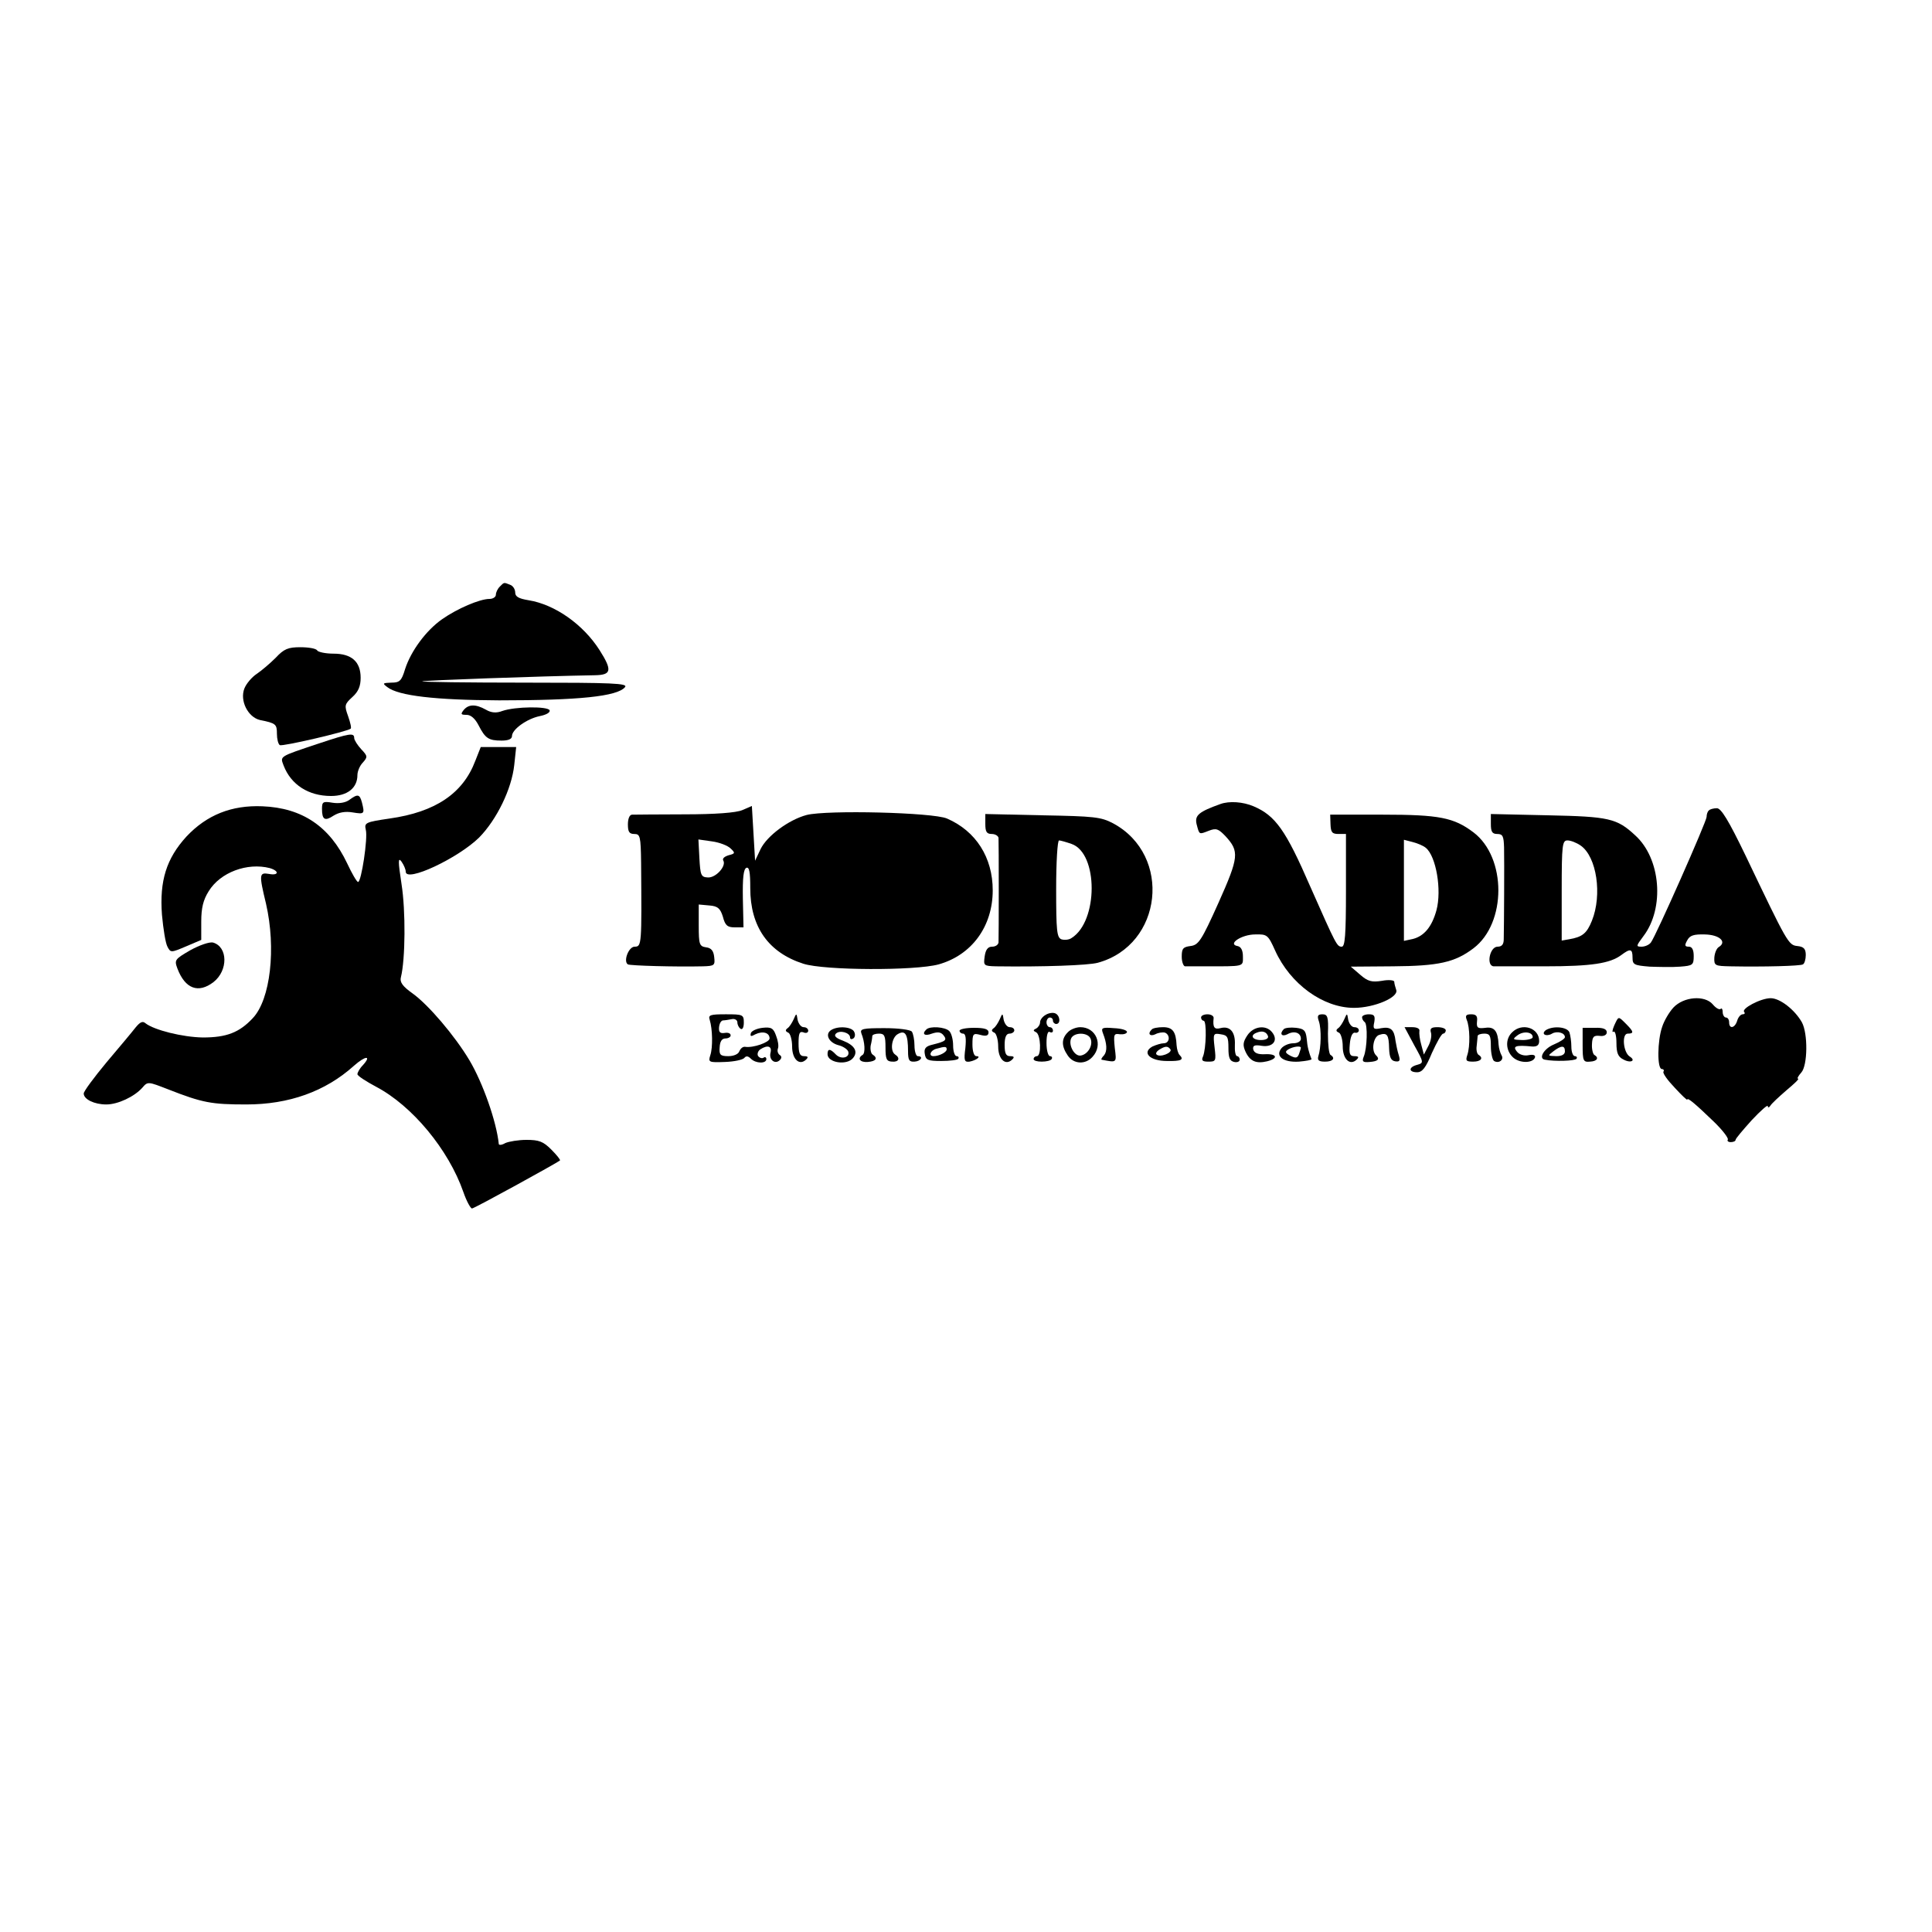 <?xml version="1.0" standalone="no"?>
<!DOCTYPE svg PUBLIC "-//W3C//DTD SVG 20010904//EN"
 "http://www.w3.org/TR/2001/REC-SVG-20010904/DTD/svg10.dtd">
<svg version="1.0" xmlns="http://www.w3.org/2000/svg"
 width="600pt" height="600pt" viewBox="0 0 600 600"
 preserveAspectRatio="xMidYMid meet">
<g transform="translate(0,600) scale(0.1,-0.1)"
fill="#000000" stroke="none">
<path d="M1552 4178 c-7 -7 -12 -18 -12 -25 0 -7 -9 -13 -20 -13 -30 0 -100
-30 -147 -63 -50 -35 -97 -99 -115 -155 -11 -37 -17 -42 -43 -42 -27 -1 -28
-2 -12 -14 35 -27 149 -40 347 -41 247 0 367 12 391 41 10 12 -38 14 -311 14
-178 0 -321 2 -319 4 3 3 362 16 537 19 51 1 54 15 14 78 -51 80 -139 142
-221 155 -30 5 -41 11 -41 24 0 10 -7 21 -16 24 -20 8 -18 8 -32 -6z"/>
<path d="M856 3957 c-17 -17 -44 -40 -59 -50 -15 -10 -32 -30 -38 -45 -15 -38
11 -89 48 -98 50 -10 53 -13 53 -43 0 -16 4 -32 9 -35 8 -5 209 42 220 51 3 2
-1 19 -8 39 -12 33 -11 37 13 59 19 17 26 34 26 60 0 50 -28 75 -84 75 -25 0
-48 5 -51 10 -3 6 -27 10 -52 10 -38 0 -51 -5 -77 -33z"/>
<path d="M1440 3795 c-10 -13 -9 -15 9 -15 13 0 26 -11 37 -32 21 -41 31 -48
72 -48 21 0 32 5 32 14 0 21 47 54 86 62 20 4 33 11 31 18 -5 13 -107 12 -147
-2 -18 -7 -34 -6 -51 4 -32 18 -54 17 -69 -1z"/>
<path d="M990 3691 c-126 -42 -120 -39 -109 -69 23 -59 77 -94 147 -94 51 0
82 25 82 65 0 11 7 29 17 39 15 17 15 20 -5 41 -12 13 -22 29 -22 35 0 17 -14
15 -110 -17z"/>
<path d="M1476 3637 c-38 -101 -124 -159 -266 -179 -75 -11 -79 -13 -74 -35 7
-25 -14 -163 -24 -162 -4 0 -19 26 -34 58 -54 114 -139 172 -263 177 -96 4
-173 -27 -236 -94 -62 -68 -84 -137 -76 -243 4 -44 11 -88 17 -99 10 -19 11
-19 58 1 l47 20 0 57 c0 42 6 67 23 94 36 59 120 90 190 72 30 -9 28 -24 -3
-18 -30 5 -31 -1 -9 -92 32 -139 14 -298 -41 -356 -42 -45 -82 -60 -155 -60
-63 1 -151 23 -178 44 -9 8 -17 4 -31 -13 -10 -13 -51 -62 -90 -108 -39 -47
-71 -90 -71 -97 0 -18 33 -34 70 -34 36 0 87 24 112 52 17 20 18 19 80 -5 107
-42 135 -47 243 -47 132 0 245 40 334 120 36 32 56 33 28 2 -10 -10 -17 -23
-17 -28 0 -5 26 -22 58 -39 112 -59 225 -195 271 -327 10 -29 23 -52 27 -51 9
1 265 142 273 149 2 2 -10 17 -27 34 -25 25 -38 30 -77 30 -25 0 -55 -5 -66
-10 -10 -6 -19 -7 -20 -3 -7 70 -50 191 -91 260 -46 77 -128 173 -177 208 -31
22 -40 35 -36 50 14 56 15 207 2 289 -11 72 -11 85 0 70 7 -10 13 -24 13 -31
0 -35 163 42 228 106 55 56 101 151 109 225 l6 56 -55 0 -55 0 -17 -43z"/>
<path d="M1085 3516 c-12 -9 -32 -12 -52 -9 -30 5 -33 3 -33 -19 0 -34 9 -39
36 -21 16 10 36 14 59 10 37 -6 38 -5 29 31 -7 26 -13 27 -39 8z"/>
<path d="M3790 3503 c-67 -24 -80 -35 -74 -62 9 -34 7 -33 38 -21 23 9 30 6
52 -17 43 -47 42 -64 -22 -207 -53 -118 -62 -131 -87 -134 -23 -3 -27 -8 -27
-33 0 -16 5 -29 10 -30 6 0 33 0 60 0 126 0 120 -2 120 30 0 20 -6 31 -17 33
-32 6 13 36 55 36 37 1 40 -1 62 -50 47 -104 149 -178 245 -178 63 0 140 33
131 56 -3 9 -6 20 -6 25 0 5 -17 7 -38 3 -32 -5 -44 -2 -68 19 l-29 25 131 1
c141 1 192 12 250 56 103 78 103 282 0 360 -61 46 -106 55 -282 55 l-163 0 1
-30 c1 -25 5 -30 25 -30 l23 0 0 -175 c0 -140 -3 -175 -13 -175 -15 0 -17 4
-98 187 -76 175 -108 220 -176 249 -33 14 -75 17 -103 7z m638 -136 c32 -26
50 -131 33 -194 -14 -51 -38 -80 -73 -89 l-28 -6 0 157 0 157 27 -7 c16 -4 34
-12 41 -18z"/>
<path d="M2305 3484 c-19 -8 -83 -13 -180 -13 -82 0 -156 -1 -162 -1 -8 0 -13
-13 -13 -30 0 -23 4 -30 20 -30 18 0 20 -7 21 -90 2 -254 2 -260 -20 -260 -19
0 -36 -46 -21 -55 7 -4 147 -8 233 -6 36 1 38 3 35 29 -2 19 -9 28 -25 30 -21
3 -23 9 -23 68 l0 65 33 -3 c26 -2 34 -9 42 -35 7 -27 14 -33 37 -33 l27 0 -2
90 c-1 64 2 91 11 95 9 3 12 -13 12 -63 0 -120 56 -200 165 -235 66 -21 346
-22 420 -2 103 29 168 118 168 230 0 102 -52 184 -142 223 -44 19 -373 27
-436 11 -56 -15 -123 -65 -143 -106 l-17 -36 -5 85 -5 85 -30 -13z m-36 -119
c15 -14 14 -16 -6 -21 -13 -4 -20 -10 -17 -16 11 -17 -23 -55 -48 -53 -21 1
-23 7 -26 60 l-3 58 42 -6 c23 -3 49 -13 58 -22z"/>
<path d="M5307 3483 c-4 -3 -7 -12 -7 -20 0 -14 -157 -369 -173 -390 -5 -7
-18 -13 -29 -13 -18 0 -17 2 6 33 66 87 54 241 -26 313 -57 53 -82 58 -270 62
l-178 4 0 -31 c0 -24 4 -31 20 -31 17 0 20 -7 21 -42 1 -43 0 -243 -1 -285 0
-16 -6 -23 -19 -23 -25 0 -36 -60 -12 -61 9 0 80 0 159 0 145 0 202 9 237 35
28 21 35 20 35 -8 0 -22 5 -24 53 -28 28 -1 71 -2 95 0 39 3 42 5 42 33 0 19
-5 29 -15 29 -13 0 -14 4 -5 20 8 15 20 19 55 18 45 -1 69 -23 43 -39 -7 -4
-13 -19 -14 -33 -1 -25 2 -26 50 -27 103 -2 218 1 225 6 5 2 9 16 9 29 0 19
-6 26 -26 28 -28 3 -31 9 -161 281 -53 110 -76 147 -89 147 -10 0 -22 -3 -25
-7z m-398 -109 c50 -35 67 -153 35 -233 -16 -40 -30 -51 -71 -58 l-23 -4 0
156 c0 142 2 155 18 155 10 0 28 -7 41 -16z"/>
<path d="M3060 3441 c0 -24 4 -31 20 -31 11 0 20 -6 21 -12 1 -15 1 -307 0
-325 -1 -7 -9 -13 -20 -13 -13 0 -20 -9 -23 -30 -4 -29 -3 -30 36 -31 146 -2
285 3 315 11 202 55 232 334 48 433 -38 20 -59 22 -219 25 l-178 4 0 -31z
m268 -62 c83 -29 83 -240 0 -292 -8 -6 -23 -7 -32 -4 -14 6 -16 27 -16 157 0
82 4 150 9 150 4 0 22 -5 39 -11z"/>
<path d="M591 3049 c-48 -28 -50 -30 -40 -57 24 -63 65 -78 112 -42 46 36 45
110 -2 123 -11 2 -41 -8 -70 -24z"/>
<path d="M5197 2871 c-13 -14 -29 -41 -35 -60 -15 -43 -16 -131 -1 -131 5 0 8
-4 5 -8 -3 -5 13 -27 35 -50 21 -23 39 -40 39 -37 0 8 25 -13 82 -68 27 -26
46 -51 44 -56 -3 -4 1 -8 9 -8 8 0 15 3 15 7 0 4 23 31 50 61 28 30 50 49 50
44 0 -6 4 -5 8 1 4 7 27 28 50 48 24 20 41 36 36 36 -4 0 1 9 10 19 20 22 21
121 2 156 -22 39 -68 75 -97 75 -31 0 -93 -33 -82 -43 3 -4 1 -7 -5 -7 -6 0
-14 -9 -17 -20 -7 -23 -25 -27 -25 -5 0 8 -4 15 -10 15 -5 0 -10 8 -10 17 0 9
-3 13 -6 10 -4 -4 -15 2 -25 14 -25 29 -90 24 -122 -10z"/>
<path d="M3247 2848 c-9 -5 -17 -15 -17 -23 0 -7 -6 -16 -12 -19 -10 -5 -10
-7 0 -12 14 -7 17 -74 2 -74 -5 0 -10 -4 -10 -9 0 -5 11 -8 25 -8 14 0 28 3
31 8 3 5 0 9 -5 9 -6 0 -11 18 -11 41 0 24 4 38 10 34 6 -3 10 -1 10 4 0 6 -4
11 -10 11 -5 0 -10 7 -10 15 0 8 5 15 10 15 6 0 10 -4 10 -10 0 -5 5 -10 10
-10 15 0 12 27 -3 33 -7 3 -21 1 -30 -5z"/>
<path d="M2204 2833 c9 -29 10 -86 2 -110 -7 -22 -5 -23 46 -21 29 1 56 7 60
13 5 6 11 6 20 -3 15 -15 48 -16 48 -1 0 5 -4 8 -9 4 -5 -3 -13 0 -17 6 -3 6
0 15 7 20 23 15 37 10 32 -10 -6 -22 14 -38 29 -23 6 6 6 12 -1 16 -5 4 -8 12
-5 20 3 7 0 25 -6 40 -8 23 -15 27 -42 24 -17 -2 -33 -9 -36 -16 -3 -11 0 -12
14 -4 23 11 44 5 44 -13 0 -12 -51 -30 -76 -26 -7 1 -14 -5 -18 -14 -3 -9 -18
-15 -34 -15 -25 0 -29 4 -27 28 1 18 7 27 18 27 9 0 17 5 16 10 0 6 -8 9 -19
7 -14 -2 -18 3 -17 17 1 12 6 21 12 22 5 0 18 2 28 4 9 2 17 -3 17 -10 0 -8 5
-17 10 -20 6 -4 10 5 10 19 0 25 -3 26 -56 26 -48 0 -55 -2 -50 -17z"/>
<path d="M2465 2835 c-5 -11 -13 -24 -19 -28 -8 -6 -7 -10 2 -14 6 -2 12 -22
12 -43 0 -40 23 -61 44 -40 7 7 5 10 -7 10 -13 0 -17 9 -17 40 0 31 3 38 15
34 8 -4 15 -1 15 5 0 6 -6 11 -14 11 -8 0 -16 10 -19 23 -3 21 -4 21 -12 2z"/>
<path d="M3105 2835 c-5 -11 -13 -24 -19 -28 -8 -6 -7 -10 2 -14 6 -2 12 -22
12 -43 0 -40 23 -61 44 -40 7 7 5 10 -7 10 -13 0 -17 9 -17 35 0 24 5 35 15
35 8 0 15 5 15 10 0 6 -6 10 -14 10 -8 0 -16 10 -19 23 -3 21 -4 21 -12 2z"/>
<path d="M3730 2840 c0 -5 4 -10 8 -10 10 0 8 -87 -2 -111 -6 -13 -1 -16 17
-16 23 0 24 2 19 44 -5 43 -4 45 19 41 21 -3 24 -8 24 -43 0 -30 4 -40 18 -43
9 -2 17 1 17 7 0 6 -4 11 -8 11 -5 0 -8 16 -7 35 2 40 -15 60 -45 52 -19 -5
-24 3 -21 31 1 6 -7 12 -19 12 -11 0 -20 -4 -20 -10z"/>
<path d="M4096 2828 c8 -24 7 -82 -2 -109 -3 -12 2 -16 21 -16 25 0 33 11 17
21 -5 3 -8 32 -8 66 2 52 -1 60 -17 60 -15 0 -17 -5 -11 -22z"/>
<path d="M4175 2835 c-5 -11 -13 -24 -19 -28 -8 -6 -7 -10 2 -14 6 -2 12 -22
12 -43 0 -40 23 -61 44 -40 7 7 5 10 -8 10 -14 0 -17 7 -14 38 2 23 8 36 16
35 6 -2 12 2 12 7 0 6 -6 10 -14 10 -8 0 -16 10 -19 23 -3 21 -4 21 -12 2z"/>
<path d="M4230 2841 c0 -6 4 -12 8 -15 10 -6 8 -83 -3 -108 -6 -15 -2 -18 19
-16 26 2 32 9 19 21 -15 15 -8 57 10 63 25 8 30 1 31 -42 1 -28 6 -38 19 -40
14 -2 16 2 11 19 -4 12 -8 32 -10 44 -4 36 -15 45 -44 40 -24 -5 -27 -3 -22
19 3 19 0 24 -17 24 -11 0 -21 -4 -21 -9z"/>
<path d="M4555 2833 c10 -23 11 -82 2 -109 -6 -18 -4 -21 18 -21 24 0 33 11
17 21 -5 3 -8 15 -6 28 1 13 3 26 3 31 1 4 10 7 21 7 17 0 20 -7 20 -39 0 -22
5 -43 10 -46 15 -9 32 4 23 18 -4 7 -8 21 -9 33 -2 42 -13 56 -41 52 -24 -3
-28 0 -26 20 2 16 -2 22 -18 22 -16 0 -19 -4 -14 -17z"/>
<path d="M5013 2815 c-6 -14 -7 -23 -2 -19 5 3 9 -13 9 -35 0 -31 5 -43 21
-51 23 -13 41 -4 20 9 -20 13 -25 71 -6 71 20 0 19 6 -5 30 -25 25 -23 25 -37
-5z"/>
<path d="M2581 2801 c-20 -13 -7 -39 23 -47 13 -3 27 -12 30 -19 7 -19 -21
-27 -38 -10 -18 19 -26 19 -26 1 0 -26 59 -36 79 -12 17 20 5 40 -31 54 -22 8
-29 15 -22 22 12 12 44 3 44 -12 0 -5 4 -7 10 -3 5 3 7 12 3 20 -6 16 -50 20
-72 6z"/>
<path d="M2675 2791 c11 -27 13 -61 4 -67 -18 -11 -8 -24 16 -22 26 2 32 12
15 23 -5 3 -8 16 -6 28 3 12 5 25 5 30 1 4 10 7 21 7 17 0 20 -7 20 -43 0 -36
3 -43 20 -44 21 -2 27 11 10 22 -17 11 -11 54 9 64 23 13 31 -2 31 -54 0 -28
4 -33 20 -32 20 1 29 17 10 17 -5 0 -10 15 -10 33 0 17 -4 37 -8 43 -4 6 -41
11 -85 11 -67 0 -77 -2 -72 -16z"/>
<path d="M2877 2803 c-15 -14 -6 -22 17 -13 18 6 28 5 36 -5 12 -15 7 -19 -33
-29 -22 -5 -28 -12 -25 -29 3 -19 9 -22 51 -22 27 0 51 3 53 7 3 4 0 8 -5 8
-6 0 -11 15 -11 33 0 18 -5 38 -12 45 -13 13 -60 16 -71 5z m63 -62 c0 -9 -24
-21 -41 -21 -16 0 -10 18 9 23 28 8 32 7 32 -2z"/>
<path d="M2980 2799 c0 -5 5 -9 11 -9 8 0 10 -15 7 -45 -5 -39 -3 -44 13 -42
21 4 38 17 21 17 -7 0 -12 15 -12 36 0 34 2 36 25 30 18 -5 25 -2 25 8 0 10
-13 14 -45 14 -25 0 -45 -4 -45 -9z"/>
<path d="M3316 2794 c-20 -20 -20 -43 0 -72 18 -27 55 -29 77 -4 34 37 11 92
-38 92 -13 0 -31 -7 -39 -16z m71 -20 c8 -20 -8 -48 -30 -52 -19 -4 -39 30
-31 52 8 21 53 21 61 0z"/>
<path d="M3425 2792 c13 -33 14 -56 4 -69 -7 -7 -10 -13 -8 -14 48 -9 47 -11
41 37 -4 42 -3 45 16 42 12 -1 21 2 22 7 0 6 -18 11 -41 12 -36 3 -40 1 -34
-15z"/>
<path d="M3577 2803 c-14 -13 -6 -23 11 -15 9 5 23 7 30 5 17 -7 15 -33 -4
-33 -8 0 -24 -5 -35 -10 -34 -19 -8 -45 45 -45 45 -1 54 4 39 19 -4 4 -8 17
-9 30 -2 42 -12 56 -42 56 -16 0 -32 -3 -35 -7z m58 -62 c6 -11 -33 -26 -43
-16 -4 3 0 10 8 15 19 12 27 12 35 1z"/>
<path d="M3874 2785 c-14 -21 -15 -31 -6 -51 14 -30 33 -38 67 -30 36 9 31 24
-7 22 -22 -1 -33 4 -36 15 -2 12 4 15 27 11 35 -5 52 18 31 43 -19 23 -57 18
-76 -10z m64 -3 c2 -7 -7 -12 -22 -12 -27 0 -35 15 -13 23 17 7 30 3 35 -11z"/>
<path d="M3987 2804 c-14 -14 -7 -25 11 -16 21 12 42 5 42 -14 0 -8 -10 -14
-24 -14 -13 0 -29 -7 -36 -15 -21 -25 5 -45 54 -42 22 2 40 5 39 8 -8 20 -13
38 -15 64 -3 25 -8 30 -33 33 -17 2 -34 0 -38 -4z m53 -58 c0 -2 -3 -11 -6
-20 -5 -12 -10 -13 -26 -5 -17 9 -18 13 -7 20 15 9 39 12 39 5z"/>
<path d="M4392 2754 c30 -54 30 -55 9 -61 -27 -7 -27 -23 0 -23 16 0 27 14 46
60 15 33 30 60 35 60 4 0 8 5 8 10 0 6 -12 10 -26 10 -19 0 -24 -4 -20 -17 3
-10 -1 -29 -9 -43 l-13 -25 -8 30 c-5 17 -7 36 -6 43 2 7 -7 12 -22 12 l-24 0
30 -56z"/>
<path d="M4696 2794 c-22 -21 -20 -57 3 -78 21 -19 62 -18 68 0 2 7 -5 10 -20
7 -14 -3 -29 2 -36 11 -14 17 -5 21 47 16 15 -1 22 4 22 17 0 41 -53 58 -84
27z m64 -15 c0 -5 -15 -9 -32 -9 -31 1 -32 2 -15 15 19 14 47 10 47 -6z"/>
<path d="M4801 2801 c-7 -5 -9 -11 -4 -14 5 -3 15 -2 23 3 15 9 40 3 40 -11 0
-5 -16 -15 -35 -23 -31 -13 -48 -44 -27 -47 30 -6 94 -4 98 3 3 4 0 8 -5 8 -6
0 -11 13 -11 29 0 16 -3 36 -6 45 -7 17 -50 21 -73 7z m59 -66 c0 -10 -10 -15
-27 -15 -27 1 -27 1 -9 15 25 19 36 19 36 0z"/>
<path d="M4915 2754 c0 -49 2 -53 23 -51 22 1 29 12 13 21 -4 3 -8 18 -7 33 1
23 5 28 24 26 13 -2 22 3 22 11 0 10 -11 15 -37 14 l-38 0 0 -54z"/>
</g>
</svg>
